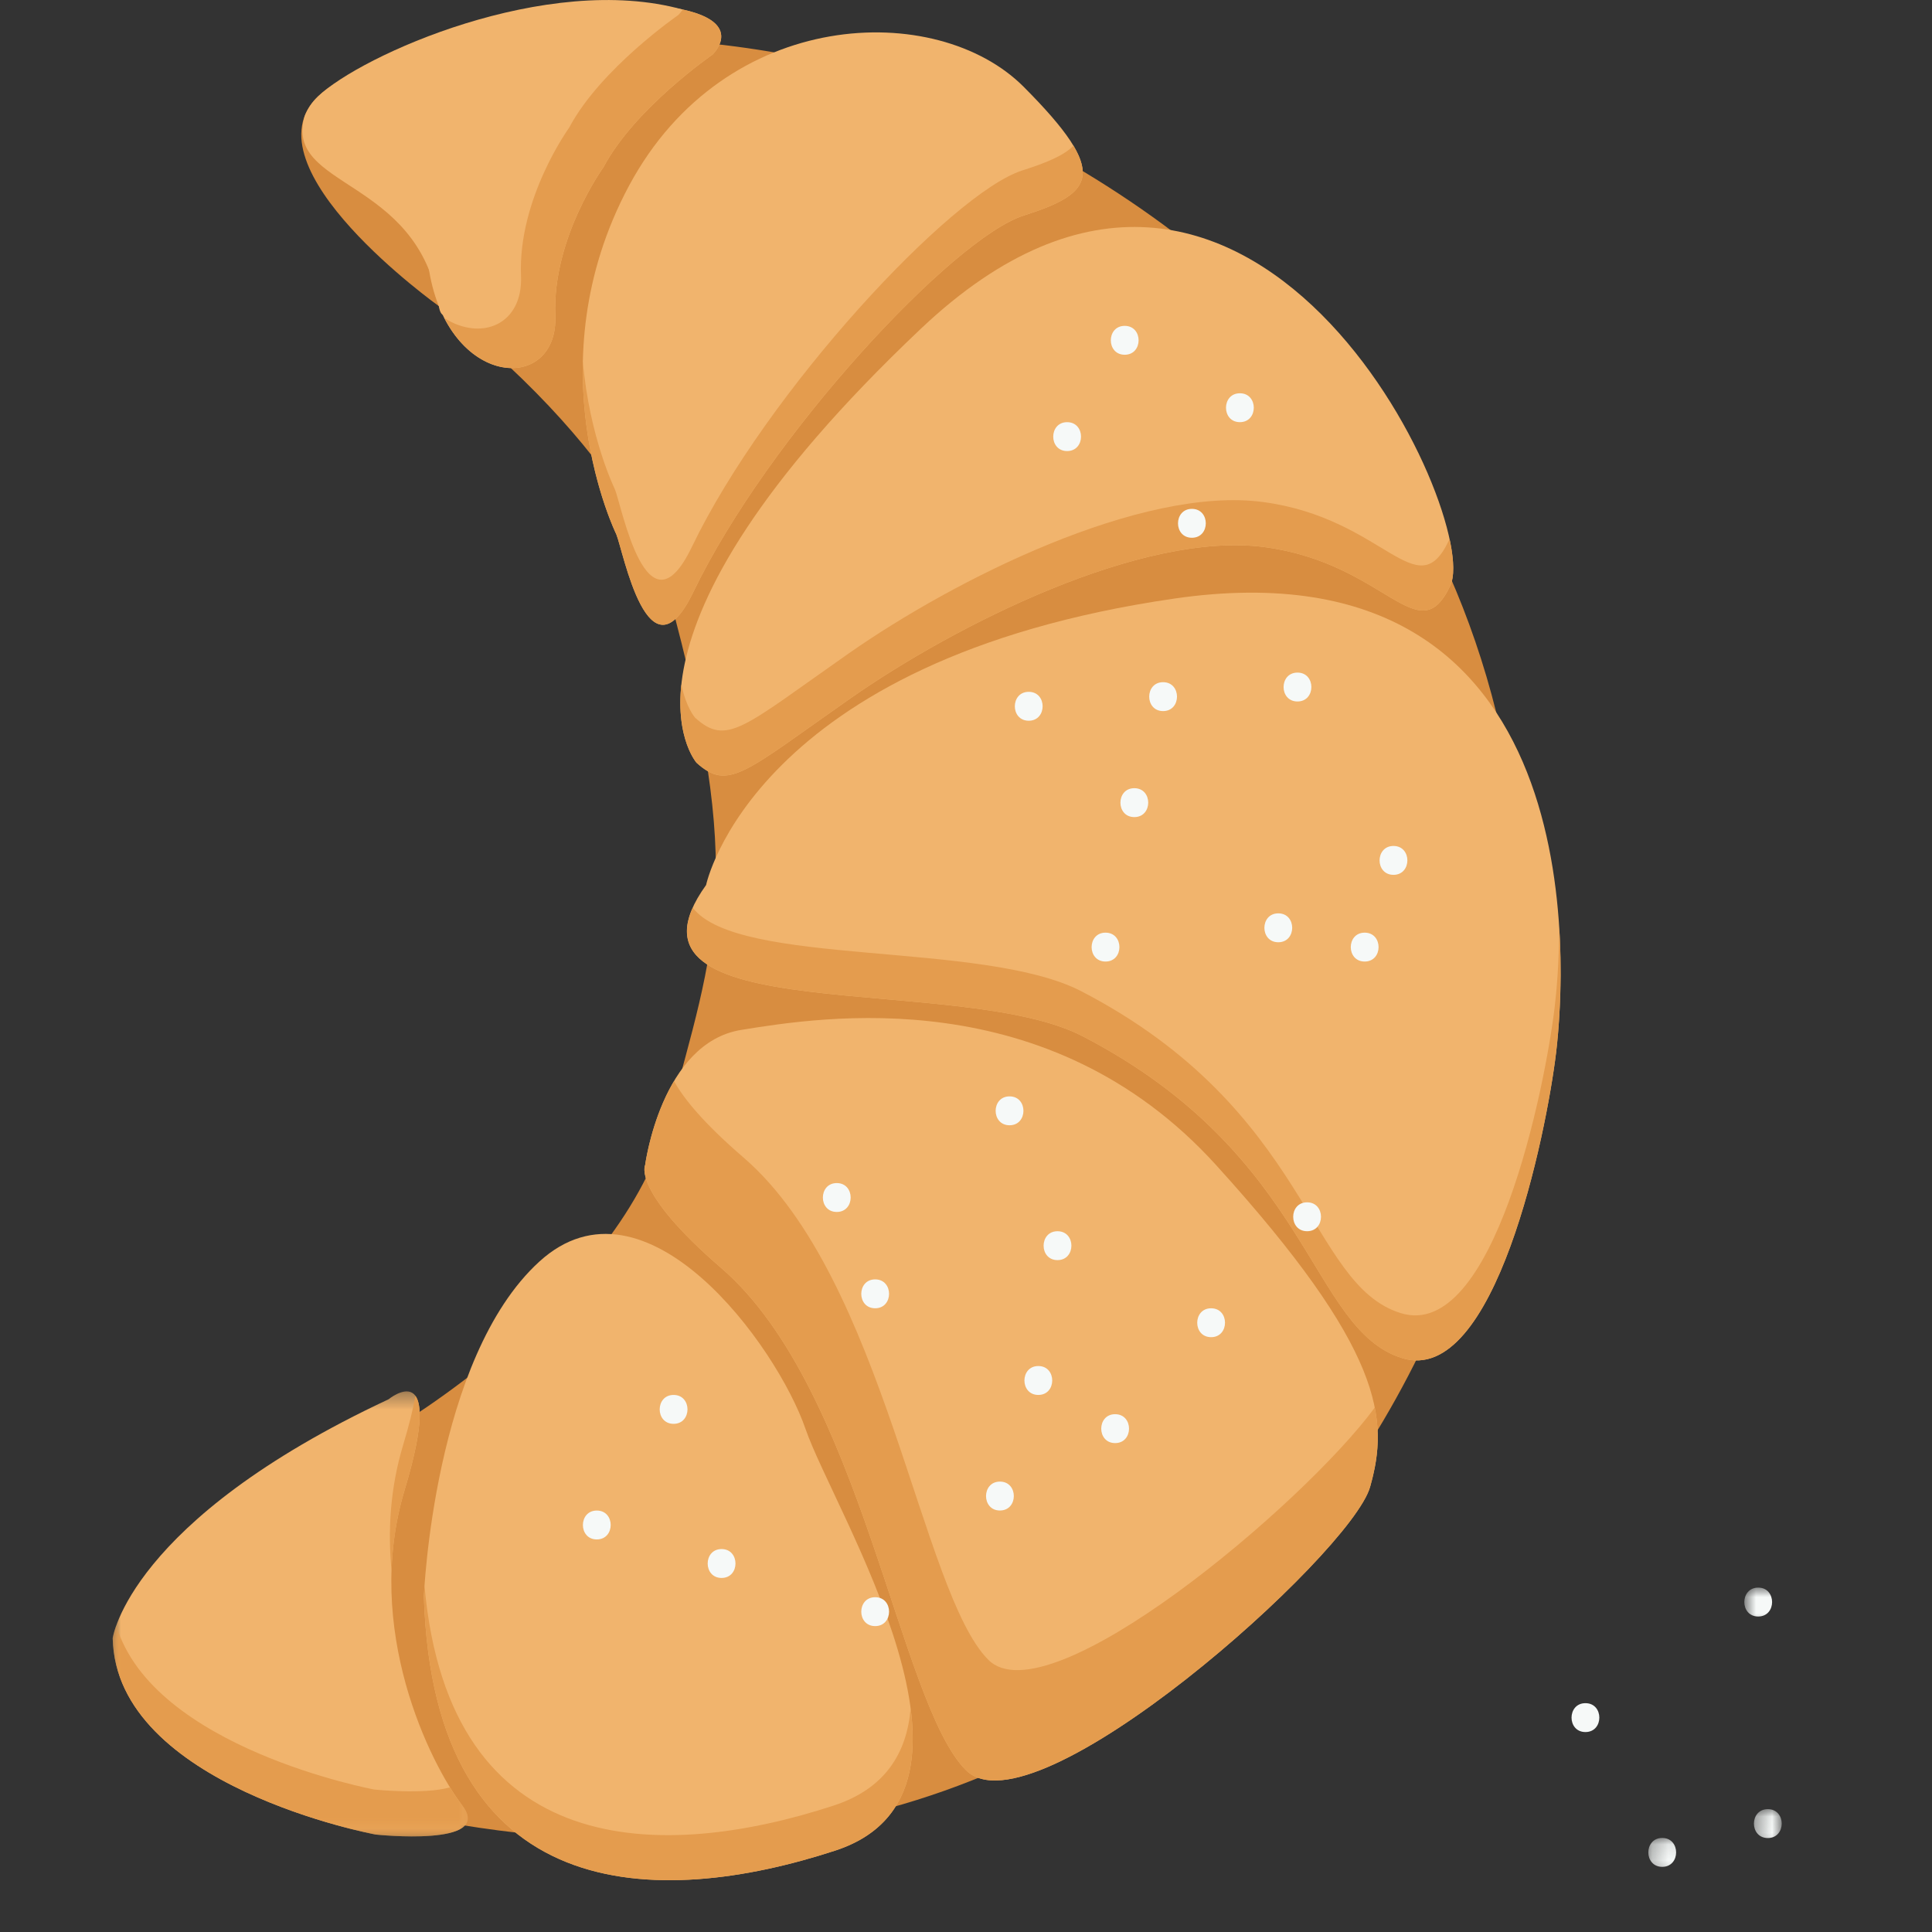 <?xml version="1.0" encoding="UTF-8"?>
<svg width="120px" height="120px" viewBox="0 0 120 120" version="1.1" xmlns="http://www.w3.org/2000/svg" xmlns:xlink="http://www.w3.org/1999/xlink">
    <rect x="0" y="0" width="120" height="120" fill="#333333" stroke="none"/>
    <!-- Generator: Sketch 51.1 (57501) - http://www.bohemiancoding.com/sketch -->
    <title>Croissant2</title>
    <desc>Created with Sketch.</desc>
    <defs>
        <polygon id="path-1" points="0 2.366 22.058 2.366 22.058 30.007 0 30.007"></polygon>
        <polygon id="path-3" points="0 0.538 22.057 0.538 22.057 13.644 0 13.644"></polygon>
        <polygon id="path-5" points="0.778 0.916 3.104 0.916 3.104 3.644 0.778 3.644"></polygon>
        <polygon id="path-7" points="1.375 1.04 3.104 1.04 3.104 3.767 1.375 3.767"></polygon>
        <polygon id="path-9" points="0.253 0.103 2.971 0.103 2.971 2.727 0.253 2.727"></polygon>
    </defs>
    <g id="Croissant2" stroke="none" stroke-width="1" fill="none" fill-rule="evenodd">
        <g id="Page-1" transform="translate(7, 0)">
            <path d="M20.257,19.013 C20.257,19.013 8.168,10.389 12.75,5.99 C17.33,1.591 37.853,0.593 51.003,5.99 C64.152,11.387 84.075,24.386 87.263,51.571 C90.451,78.759 69.737,122.54 19.328,112.946 C19.328,112.946 7.937,94.782 17.216,88.869 C17.216,88.869 31.564,80.559 34.51,69.566 C37.454,58.569 39.334,54.44 34.51,36.814 C34.51,36.814 32.942,29.036 20.257,19.013" id="Fill-1" fill="#D88D40"></path>
            <path d="M20.257,19.013 C20.708,21.866 24.312,13.171 26.514,11.036 C26.419,11.115 26.998,10.455 27.06,10.37 C27.245,10.114 27.43,9.86 27.601,9.593 C28.014,8.955 28.397,8.297 28.77,7.637 C29.493,6.361 30.237,5.115 31.096,3.923 C31.48,3.388 34.994,1.106 35.404,0.593 C26.965,-1.747 15.411,3.437 12.75,5.99 C12.356,6.367 12.092,6.776 11.924,7.207 C10.6,11.726 18.985,10.967 20.257,19.013" id="Fill-3" fill="#F1B46D"></path>
            <path d="M30.483,10.389 C30.483,10.389 27.294,14.788 27.493,19.585 C27.691,24.385 21.117,24.183 19.722,17.185 C18.328,10.19 20.32,0.194 30.483,0.194 C40.642,0.194 37.256,3.393 37.256,3.393 C37.256,3.393 32.415,6.729 30.483,10.389" id="Fill-5" fill="#F1B46D"></path>
            <path d="M31.278,33.181 C31.278,33.181 26.1,22.661 32.074,11.529 C38.053,0.393 51.203,-0.008 56.582,5.392 C61.961,10.79 60.963,11.99 56.582,13.389 C52.198,14.788 40.725,27.082 36.061,36.778 C33.27,42.579 31.712,34.211 31.278,33.181" id="Fill-7" fill="#F1B46D"></path>
            <path d="M36.26,47.375 C36.26,47.375 29.685,39.826 50.205,20.41 C70.726,0.992 85.071,32.181 83.079,36.379 C81.087,40.576 79.094,34.979 71.522,33.979 C63.953,32.98 52.396,38.779 45.824,43.374 C39.247,47.972 38.252,49.172 36.26,47.375" id="Fill-9" fill="#F1B46D"></path>
            <path d="M36.857,54.969 C36.857,54.969 39.746,40.976 65.947,37.177 C92.143,33.377 90.254,60.367 89.653,65.366 C89.055,70.365 85.87,86.158 80.091,84.356 C74.313,82.558 74.511,71.764 60.25,64.365 C52.531,60.361 30.306,64.089 36.857,54.969" id="Fill-11" fill="#F1B46D"></path>
            <path d="M33.07,72.365 C33.07,72.365 34.068,64.764 39.047,63.968 C44.029,63.163 58.111,60.875 68.534,72.365 C78.96,83.852 79.292,88.159 78.099,92.356 C76.903,96.553 57.179,114.147 52.996,109.947 C48.81,105.75 46.538,86.296 37.797,78.758 C32.233,73.961 33.07,72.365 33.07,72.365" id="Fill-13" fill="#F1B46D"></path>
            <path d="M19.327,99.152 C19.327,99.152 19.922,84.356 26.497,78.362 C33.071,72.364 41.242,83.557 43.033,88.755 C44.827,93.953 55.883,111.348 44.876,114.945 C33.868,118.54 19.927,118.54 19.327,99.152" id="Fill-15" fill="#F1B46D"></path>
            <g id="Group-19" transform="translate(0, 84.056)">
                <mask id="mask-2" fill="white">
                    <use xlink:href="#path-1"></use>
                </mask>
                <g id="Clip-18"></g>
                <path d="M-0,17.695 C-0,17.695 0.994,10.405 17.134,2.856 C17.134,2.856 20.719,-0.098 18.128,8.499 C15.538,17.095 19.721,25.49 21.716,28.091 C23.708,30.691 16.335,29.891 16.335,29.891 C16.335,29.891 0.198,26.891 -0,17.695" id="Fill-17" fill="#F1B46D" mask="url(#mask-2)"></path>
            </g>
            <path d="M35.403,0.592 C35.265,0.805 35.124,0.938 35.124,0.938 C35.124,0.938 30.283,4.276 28.348,7.936 C28.348,7.936 25.162,12.335 25.361,17.133 C25.488,20.185 22.876,21.21 20.599,19.756 C22.852,24.136 27.663,23.703 27.492,19.585 C27.293,14.787 30.481,10.388 30.481,10.388 C32.416,6.728 37.254,3.393 37.254,3.393 C37.254,3.393 39.315,1.448 35.403,0.592" id="Fill-20" fill="#E49C4E"></path>
            <path d="M59.675,9.05 C59.085,9.659 57.985,10.114 56.49,10.589 C52.109,11.99 40.633,24.285 35.969,33.978 C33.178,39.776 31.621,31.411 31.188,30.38 C31.188,30.38 29.612,27.181 29.202,22.444 C29.06,28.676 31.278,33.181 31.278,33.181 C31.713,34.212 33.27,42.577 36.062,36.779 C40.723,27.08 52.198,14.789 56.58,13.387 C59.73,12.383 61.129,11.48 59.675,9.05" id="Fill-22" fill="#E49C4E"></path>
            <path d="M83.034,33.468 C83.02,33.509 83.004,33.544 82.988,33.58 C80.995,37.777 79.003,32.181 71.434,31.18 C63.861,30.179 52.307,35.977 45.73,40.575 C39.155,45.173 38.161,46.376 36.168,44.573 C36.168,44.573 35.603,43.924 35.32,42.512 C34.962,45.88 36.261,47.374 36.261,47.374 C38.25,49.172 39.248,47.972 45.822,43.373 C52.397,38.778 63.951,32.98 71.523,33.978 C79.093,34.979 81.085,40.575 83.077,36.378 C83.344,35.822 83.319,34.793 83.034,33.468" id="Fill-24" fill="#E49C4E"></path>
            <path d="M89.842,57.548 C89.842,59.795 89.679,61.595 89.562,62.569 C88.964,67.565 85.776,83.359 79.998,81.559 C74.222,79.761 74.42,68.964 60.162,61.568 C54.047,58.399 38.834,60.073 36.027,56.378 C32.746,63.695 52.962,60.586 60.252,64.366 C74.513,71.762 74.312,82.559 80.09,84.357 C85.868,86.159 89.054,70.366 89.655,65.364 C89.815,64.017 90.068,61.063 89.842,57.548" id="Fill-26" fill="#E49C4E"></path>
            <path d="M54.385,103.092 C50.202,98.892 47.93,79.441 39.189,71.903 C36.618,69.689 35.417,68.159 34.865,67.147 C33.444,69.536 33.071,72.364 33.071,72.364 C33.071,72.364 32.234,73.962 37.798,78.76 C46.539,86.298 48.811,105.751 52.994,109.946 C57.179,114.146 76.904,96.552 78.099,92.355 C78.529,90.836 78.763,89.306 78.39,87.427 C73.957,93.46 58.09,106.807 54.385,103.092" id="Fill-28" fill="#E49C4E"></path>
            <path d="M49.56,106.116 C49.329,108.868 47.997,111.094 44.784,112.146 C34.201,115.604 20.905,115.738 19.366,98.496 C19.336,98.922 19.325,99.151 19.325,99.151 C19.926,118.539 33.869,118.539 44.874,114.944 C49.12,113.559 50.082,110.117 49.56,106.116" id="Fill-30" fill="#E49C4E"></path>
            <path d="M18.039,89.755 C17.229,92.439 17.08,95.109 17.322,97.583 C17.373,95.946 17.618,94.253 18.129,92.556 C19.257,88.809 19.213,87.257 18.803,86.698 C18.659,87.505 18.414,88.509 18.039,89.755" id="Fill-32" fill="#E49C4E"></path>
            <g id="Group-36" transform="translate(0, 100.42)">
                <mask id="mask-4" fill="white">
                    <use xlink:href="#path-3"></use>
                </mask>
                <g id="Clip-35"></g>
                <path d="M21.716,11.728 C21.485,11.425 21.226,11.046 20.949,10.596 C19.307,11.06 16.244,10.73 16.244,10.73 C16.244,10.73 2.489,8.171 0.222,0.538 C0.037,1.048 -0.001,1.331 -0.001,1.331 C0.198,10.528 16.337,13.528 16.337,13.528 C16.337,13.528 23.708,14.327 21.716,11.728" id="Fill-34" fill="#E49C4E" mask="url(#mask-4)"></path>
            </g>
            <path d="M59.281,28.016 C60.431,28.016 60.434,26.222 59.281,26.222 C58.131,26.222 58.129,28.016 59.281,28.016" id="Fill-37" fill="#F6F9F8"></path>
            <path d="M73.589,43.57 C74.738,43.57 74.741,41.776 73.589,41.776 C72.439,41.776 72.436,43.57 73.589,43.57" id="Fill-39" fill="#F6F9F8"></path>
            <path d="M70.012,26.221 C71.162,26.221 71.165,24.427 70.012,24.427 C68.862,24.427 68.86,26.221 70.012,26.221" id="Fill-41" fill="#F6F9F8"></path>
            <path d="M62.858,22.034 C64.007,22.034 64.01,20.24 62.858,20.24 C61.708,20.24 61.705,22.034 62.858,22.034" id="Fill-43" fill="#F6F9F8"></path>
            <path d="M65.242,44.167 C66.392,44.167 66.395,42.372 65.242,42.372 C64.093,42.372 64.09,44.167 65.242,44.167" id="Fill-45" fill="#F6F9F8"></path>
            <path d="M56.896,44.766 C58.046,44.766 58.049,42.971 56.896,42.971 C55.746,42.971 55.744,44.766 56.896,44.766" id="Fill-47" fill="#F6F9F8"></path>
            <path d="M61.666,59.723 C62.816,59.723 62.818,57.929 61.666,57.929 C60.516,57.929 60.513,59.723 61.666,59.723" id="Fill-49" fill="#F6F9F8"></path>
            <path d="M72.397,58.525 C73.547,58.525 73.55,56.73 72.397,56.73 C71.247,56.73 71.245,58.525 72.397,58.525" id="Fill-51" fill="#F6F9F8"></path>
            <path d="M67.031,33.401 C68.181,33.401 68.184,31.607 67.031,31.607 C65.882,31.607 65.879,33.401 67.031,33.401" id="Fill-53" fill="#F6F9F8"></path>
            <path d="M77.763,59.723 C78.912,59.723 78.915,57.929 77.763,57.929 C76.613,57.929 76.61,59.723 77.763,59.723" id="Fill-55" fill="#F6F9F8"></path>
            <path d="M79.552,54.338 C80.701,54.338 80.704,52.544 79.552,52.544 C78.402,52.544 78.399,54.338 79.552,54.338" id="Fill-57" fill="#F6F9F8"></path>
            <path d="M74.186,76.473 C75.336,76.473 75.339,74.679 74.186,74.679 C73.036,74.679 73.034,76.473 74.186,76.473" id="Fill-59" fill="#F6F9F8"></path>
            <path d="M58.684,78.268 C59.833,78.268 59.836,76.474 58.684,76.474 C57.534,76.474 57.531,78.268 58.684,78.268" id="Fill-61" fill="#F6F9F8"></path>
            <path d="M55.705,69.892 C56.854,69.892 56.857,68.098 55.705,68.098 C54.555,68.098 54.552,69.892 55.705,69.892" id="Fill-63" fill="#F6F9F8"></path>
            <path d="M47.358,81.259 C48.508,81.259 48.511,79.465 47.358,79.465 C46.209,79.465 46.206,81.259 47.358,81.259" id="Fill-65" fill="#F6F9F8"></path>
            <path d="M55.107,93.82 C56.257,93.82 56.26,92.025 55.107,92.025 C53.958,92.025 53.955,93.82 55.107,93.82" id="Fill-67" fill="#F6F9F8"></path>
            <path d="M62.263,89.633 C63.413,89.633 63.415,87.838 62.263,87.838 C61.113,87.838 61.111,89.633 62.263,89.633" id="Fill-69" fill="#F6F9F8"></path>
            <path d="M44.973,75.277 C46.123,75.277 46.126,73.483 44.973,73.483 C43.824,73.483 43.821,75.277 44.973,75.277" id="Fill-71" fill="#F6F9F8"></path>
            <path d="M47.358,101 C48.508,101 48.511,99.206 47.358,99.206 C46.209,99.206 46.206,101 47.358,101" id="Fill-73" fill="#F6F9F8"></path>
            <path d="M37.819,98.009 C38.969,98.009 38.971,96.215 37.819,96.215 C36.669,96.215 36.666,98.009 37.819,98.009" id="Fill-75" fill="#F6F9F8"></path>
            <path d="M34.838,88.437 C35.988,88.437 35.991,86.642 34.838,86.642 C33.688,86.642 33.686,88.437 34.838,88.437" id="Fill-77" fill="#F6F9F8"></path>
            <path d="M30.068,95.617 C31.218,95.617 31.221,93.823 30.068,93.823 C28.919,93.823 28.916,95.617 30.068,95.617" id="Fill-79" fill="#F6F9F8"></path>
            <path d="M57.492,86.642 C58.642,86.642 58.645,84.847 57.492,84.847 C56.343,84.847 56.34,86.642 57.492,86.642" id="Fill-81" fill="#F6F9F8"></path>
            <path d="M68.225,83.054 C69.374,83.054 69.377,81.26 68.225,81.26 C67.075,81.26 67.072,83.054 68.225,83.054" id="Fill-83" fill="#F6F9F8"></path>
            <path d="M63.455,50.751 C64.605,50.751 64.607,48.956 63.455,48.956 C62.305,48.956 62.302,50.751 63.455,50.751" id="Fill-85" fill="#F6F9F8"></path>
            <g id="Group-89" transform="translate(100.564, 97.693)">
                <mask id="mask-6" fill="white">
                    <use xlink:href="#path-5"></use>
                </mask>
                <g id="Clip-88"></g>
                <path d="M1.641,2.711 C2.791,2.711 2.794,0.916 1.641,0.916 C0.492,0.916 0.489,2.711 1.641,2.711" id="Fill-87" fill="#F6F9F8" mask="url(#mask-6)"></path>
            </g>
            <path d="M91.474,107.581 C92.624,107.581 92.627,105.787 91.474,105.787 C90.325,105.787 90.322,107.581 91.474,107.581" id="Fill-90" fill="#F6F9F8"></path>
            <g id="Group-94" transform="translate(100.564, 111.329)">
                <mask id="mask-8" fill="white">
                    <use xlink:href="#path-7"></use>
                </mask>
                <g id="Clip-93"></g>
                <path d="M2.239,2.835 C3.388,2.835 3.391,1.04 2.239,1.04 C1.089,1.04 1.086,2.835 2.239,2.835" id="Fill-92" fill="#F6F9F8" mask="url(#mask-8)"></path>
            </g>
            <g id="Group-97" transform="translate(95.128, 114.056)">
                <mask id="mask-10" fill="white">
                    <use xlink:href="#path-9"></use>
                </mask>
                <g id="Clip-96"></g>
                <path d="M1.116,1.897 C2.266,1.897 2.268,0.103 1.116,0.103 C-0.034,0.103 -0.036,1.897 1.116,1.897" id="Fill-95" fill="#F6F9F8" mask="url(#mask-10)"></path>
            </g>
        </g>
    </g>
</svg>